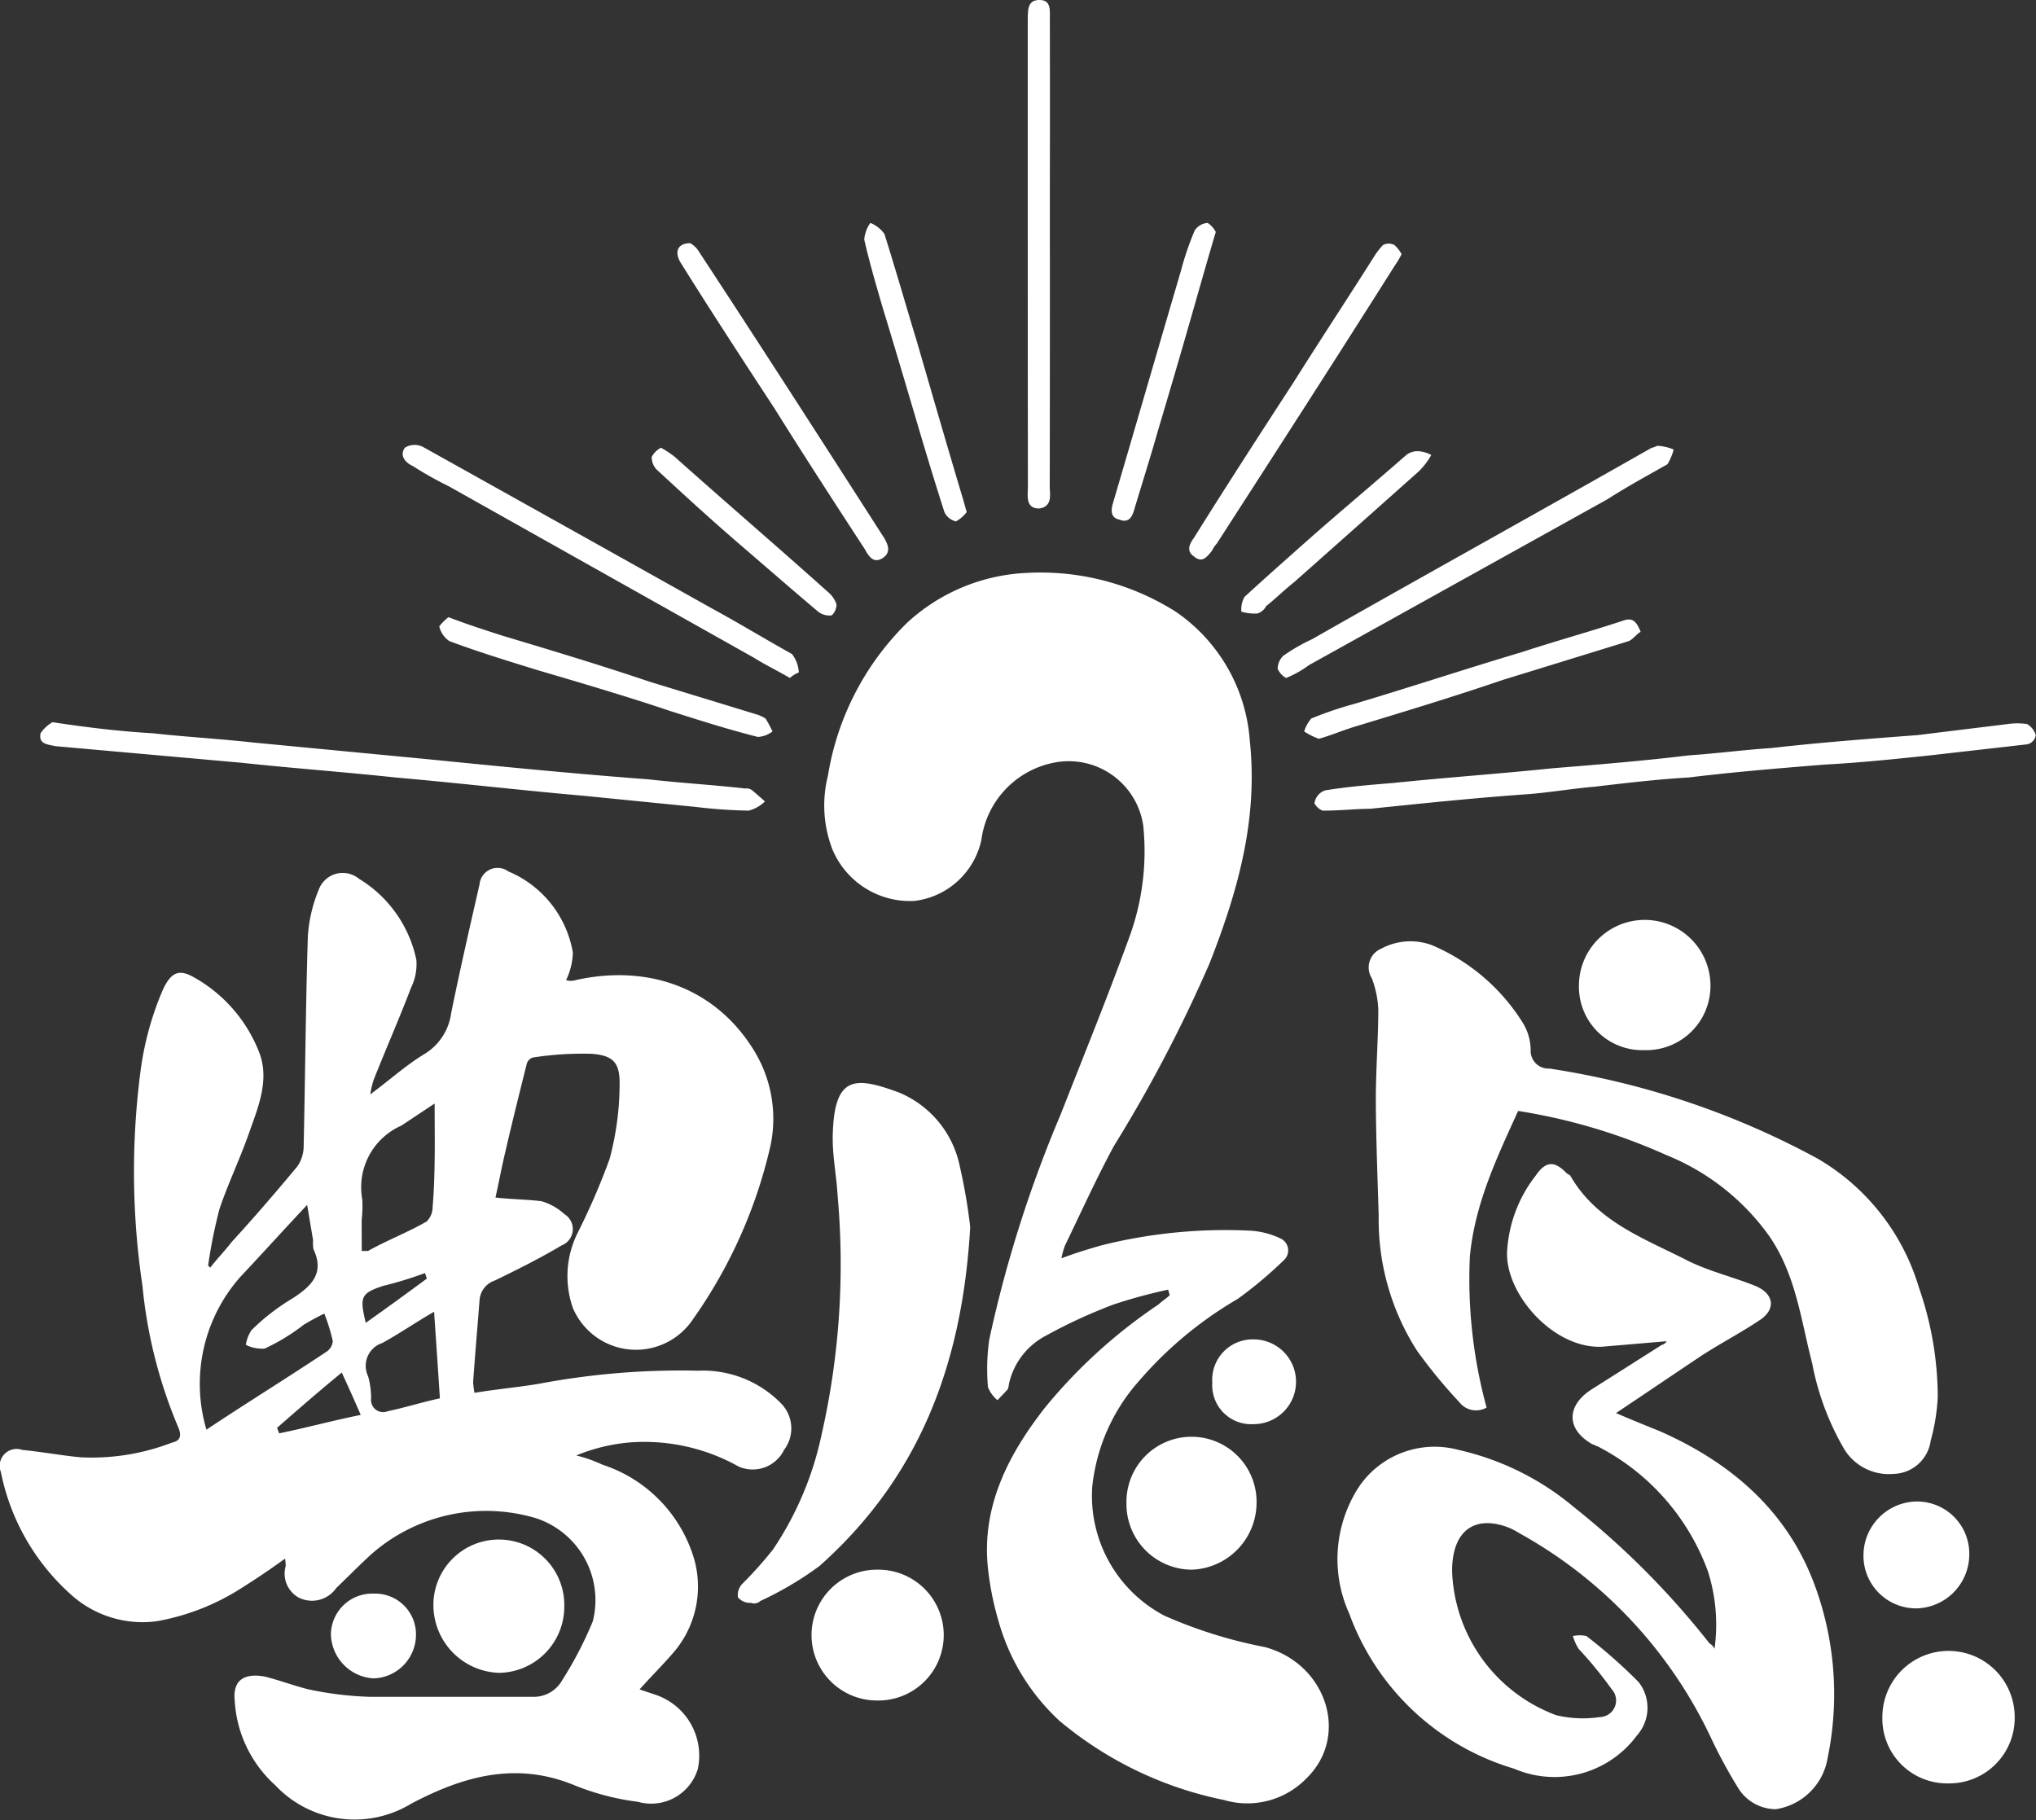 <svg id="logoA" xmlns="http://www.w3.org/2000/svg" width="110.5" height="98.8" viewBox="0 0 110.5 98.8">
  <rect x="0" y="0" width="110.5" height="98.8" fill="#333333" stroke="none"/>
  <defs>
    <style>
      .cls-1 {
        fill: #fff;
        fill-rule: evenodd;
      }
    </style>
  </defs>
  <path id="シェイプ_1" data-name="シェイプ 1" class="cls-1" d="M550.758,14029.6c0.391-.5.783-0.9,1.171-1.4,1.192-1.3,2.4-2.7,3.561-4.1a1.955,1.955,0,0,0,.333-1c0.086-3.8.11-7.7,0.23-11.5a7.917,7.917,0,0,1,.587-2.5,1.386,1.386,0,0,1,2.189-.6,6.758,6.758,0,0,1,3.112,4.4,2.888,2.888,0,0,1-.283,1.5c-0.648,1.7-1.356,3.3-2.029,5a4.49,4.49,0,0,0-.188.8c1.079-.8,1.96-1.6,2.956-2.2a3.055,3.055,0,0,0,1.431-2.2c0.488-2.4,1.018-4.7,1.542-7a0.984,0.984,0,0,1,1.564-.7,5.837,5.837,0,0,1,3.5,4.4,3.6,3.6,0,0,1-.368,1.5,0.9,0.9,0,0,0,.516,0c4.033-.9,7.587.5,9.609,3.7a7.078,7.078,0,0,1,.967,5.3,26.5,26.5,0,0,1-4.2,9.4,3.717,3.717,0,0,1-6.52-.6,5.242,5.242,0,0,1,.266-4.1,37.05,37.05,0,0,0,1.727-4,15.812,15.812,0,0,0,.541-4c0.023-1.2-.319-1.6-1.487-1.7a17.434,17.434,0,0,0-3.214.2,0.5,0.5,0,0,0-.352.4c-0.4,1.6-.776,3.1-1.144,4.7-0.195.8-.359,1.7-0.54,2.5,0.867,0.1,1.693.1,2.492,0.2a3.111,3.111,0,0,1,1.248.7,0.951,0.951,0,0,1-.152,1.7c-1.173.7-2.38,1.3-3.612,1.9a1.216,1.216,0,0,0-.842,1.1c-0.118,1.5-.238,2.9-0.346,4.4a3.839,3.839,0,0,0,.075.6c1.21-.2,2.386-0.3,3.551-0.5a41.392,41.392,0,0,1,8.6-.7,5.925,5.925,0,0,1,4.51,1.8,1.931,1.931,0,0,1,.137,2.5,1.893,1.893,0,0,1-2.467.9,10.452,10.452,0,0,0-5.982-1.3,9.848,9.848,0,0,0-2.827.7,7.754,7.754,0,0,1,1.42.5,7.668,7.668,0,0,1,5,5.2,5.487,5.487,0,0,1-1.236,5.1c-0.519.6-1.124,1.2-1.75,1.9,0.307,0.1.6,0.2,0.9,0.3a3.489,3.489,0,0,1,2.267,4,2.641,2.641,0,0,1-3.253,1.8,13.7,13.7,0,0,1-3.449-.9c-3.159-1.3-6.013-.5-8.856,1a5.908,5.908,0,0,1-7.38-1,6.683,6.683,0,0,1-2.2-4.6c-0.115-1.1.514-1.5,1.623-1.3,0.81,0.2,1.589.5,2.4,0.7a18.466,18.466,0,0,0,3.3.4h8.809a1.774,1.774,0,0,0,1.641-.9,20.479,20.479,0,0,0,1.662-3.2,4.678,4.678,0,0,0-3.106-5.6,9.429,9.429,0,0,0-8.958,2c-0.65.6-1.239,1.2-1.864,1.8a1.6,1.6,0,0,1-2.062.5,1.488,1.488,0,0,1-.677-1.7,2.78,2.78,0,0,0-.037-0.4c-0.826.6-1.576,1.1-2.366,1.6a12.583,12.583,0,0,1-4.609,1.8,5.8,5.8,0,0,1-4.7-1.5,12.087,12.087,0,0,1-3.748-6.6,0.917,0.917,0,0,1,1.161-1.2c1.056,0.1,2.1.3,3.16,0.4a12.1,12.1,0,0,0,4.973-.8c0.476-.1.506-0.4,0.345-0.8a26.12,26.12,0,0,1-1.954-7.7,42.071,42.071,0,0,1-.1-11.7,16.586,16.586,0,0,1,1.217-4.4c0.425-.9.838-1.1,1.591-0.7a7.975,7.975,0,0,1,3.657,4.2c0.5,1.4-.044,2.8-0.512,4.1-0.512,1.5-1.191,2.9-1.667,4.3a27.441,27.441,0,0,0-.624,3.1C550.678,14029.5,550.718,14029.6,550.758,14029.6Zm-0.21,8.8c2.256-1.5,4.369-2.8,6.469-4.2a0.779,0.779,0,0,0,.389-0.6,9.994,9.994,0,0,0-.46-1.5c-0.421.2-.769,0.4-1.11,0.6a10.985,10.985,0,0,1-2.13,1.3,2.024,2.024,0,0,1-1.019-.2,1.941,1.941,0,0,1,.307-0.8,11.468,11.468,0,0,1,2.185-1.7c1.1-.7,1.785-1.4,1.177-2.7a2.083,2.083,0,0,1-.022-0.5c-0.086-.5-0.184-1.1-0.321-1.9-1.316,1.4-2.487,2.7-3.618,3.9A8.76,8.76,0,0,0,550.548,14038.4Zm8.429-9.7h0.343c1.066-.6,2.143-1,3.18-1.6a1.1,1.1,0,0,0,.324-0.8c0.07-.8.1-1.7,0.109-2.5,0.017-1,0-2,0-3.1-0.616.4-1.2,0.8-1.811,1.2a3.651,3.651,0,0,0-2.116,4,6.631,6.631,0,0,1-.031,1.1C558.972,14027.5,558.977,14028.1,558.977,14028.7Zm4.242,8c-0.1-1.5-.205-3.1-0.316-4.7-1.038.6-1.9,1.2-2.818,1.7a1.3,1.3,0,0,0-.763,1.8,4.466,4.466,0,0,1,.164,1.2,0.659,0.659,0,0,0,.9.7C561.333,14037.2,562.279,14036.9,563.219,14036.7Zm-8.839,1.6c0.039,0.1.078,0.2,0.116,0.3,1.464-.3,2.927-0.7,4.426-1-0.345-.8-0.661-1.5-1.029-2.3C556.671,14036.3,555.526,14037.3,554.38,14038.3Zm8.131-8.1-0.1-.3a20.585,20.585,0,0,1-2.287.7c-1.2.4-1.268,0.6-.929,2C560.332,14031.8,561.422,14031,562.511,14030.2Zm40.232,0.6a28.634,28.634,0,0,0-2.946.8,28.255,28.255,0,0,0-3.691,1.7,3.909,3.909,0,0,0-2,2.6,1.459,1.459,0,0,1-.063.3c-0.175.2-.376,0.4-0.566,0.6a1.876,1.876,0,0,1-.513-0.7,11.322,11.322,0,0,1,.072-2.6,68.067,68.067,0,0,1,3.869-12.2c1.255-3.2,2.558-6.4,3.719-9.6a13.563,13.563,0,0,0,.766-6.1,4.087,4.087,0,0,0-4.862-3.4,4.933,4.933,0,0,0-3.924,4.2,4.233,4.233,0,0,1-3.62,3.3,4.563,4.563,0,0,1-4.464-2.8,6.631,6.631,0,0,1-.241-4,14.965,14.965,0,0,1,4.3-8.3,10.238,10.238,0,0,1,6.425-2.7,13.724,13.724,0,0,1,8.148,2.1,9.28,9.28,0,0,1,4.022,7c0.459,4.3-.658,8.2-2.188,12.1a77.507,77.507,0,0,1-5.185,9.9c-0.972,1.8-1.782,3.6-2.655,5.4a4.145,4.145,0,0,0-.194.7c0.788-.3,1.463-0.5,2.155-0.7a27.709,27.709,0,0,1,8.109-.8,4.359,4.359,0,0,1,1.576.4,0.717,0.717,0,0,1,.232,1.2,22.665,22.665,0,0,1-2.5,2.1,21.033,21.033,0,0,0-5.4,4.5,10.225,10.225,0,0,0-2.5,5.7,7.346,7.346,0,0,0,3.922,7,25.228,25.228,0,0,0,5.443,1.7c3.343,0.9,4.613,4.8,2.287,7.1a4.478,4.478,0,0,1-4.508,1.2,20.087,20.087,0,0,1-8.928-4.3,11.625,11.625,0,0,1-3.3-5.4,16.152,16.152,0,0,1-.589-3c-0.312-3.3,1.153-6.1,3.111-8.6a28.266,28.266,0,0,1,6.166-5.6c0.2-.2.4-0.3,0.6-0.5C602.8,14031,602.771,14030.9,602.743,14030.8Zm29.653,19.5a9.576,9.576,0,0,0-.354-4.2,12.414,12.414,0,0,0-6-6.8c-0.088,0-.171-0.1-0.259-0.1-1.441-.8-1.453-2.1-0.037-3,1.267-.8,2.525-1.6,3.785-2.4a0.4,0.4,0,0,0,.265-0.2l-3.532.3c-2.69.1-5.331-3-5.116-5.3a7.356,7.356,0,0,1,1.551-4c0.551-.8,1.028-0.8,1.69-0.1a1.436,1.436,0,0,1,.171.1c1.43,2.5,3.975,3.4,6.327,4.6,1.186,0.6,2.492.9,3.73,1.4,0.96,0.4,1.136,1.2.313,1.8-1.024.7-2.19,1.3-3.264,2-1.5,1-2.966,2-4.617,3.1,0.931,0.4,1.678.7,2.417,1,3.831,1.7,6.865,4.3,8.353,8.3a17.093,17.093,0,0,1,.72,9.4,3.363,3.363,0,0,1-2.813,2.8,2.412,2.412,0,0,1-2.077-1.2,27.453,27.453,0,0,1-1.458-2.7,24.726,24.726,0,0,0-10.422-11.1,3.375,3.375,0,0,0-1.351-.5c-1.457-.2-2.274.8-2.264,2.6a8.669,8.669,0,0,0,5.654,7.8,6.278,6.278,0,0,0,2.37.1,0.9,0.9,0,0,0,.646-1.5,22.238,22.238,0,0,0-1.8-2.2,2.627,2.627,0,0,1-.314-0.7,1.771,1.771,0,0,1,.729,0,27.6,27.6,0,0,1,2.837,2.5,2.257,2.257,0,0,1-.092,2.9,5.56,5.56,0,0,1-6.671,1.8,13.649,13.649,0,0,1-8.935-8.4,7.187,7.187,0,0,1,.521-6.9,4.964,4.964,0,0,1,5.406-2,14.789,14.789,0,0,1,6.256,3.1,44.705,44.705,0,0,1,7.362,7.4A0.678,0.678,0,0,1,632.4,14050.3Zm-10.66-29.2c-1.132,2.5-2.342,5-2.618,7.9a26.488,26.488,0,0,0,.908,8.2,1.144,1.144,0,0,1-1.485-.3,27.232,27.232,0,0,1-2.3-2.8,13.188,13.188,0,0,1-2.071-7.3c-0.06-2.1-.148-4.2-0.155-6.3,0-1.7.133-3.3,0.134-4.9a5.431,5.431,0,0,0-.351-1.7,1.1,1.1,0,0,1,.493-1.6,3.352,3.352,0,0,1,2.763-.2,10.765,10.765,0,0,1,4.927,4.2,2.859,2.859,0,0,1,.437,1.5,0.96,0.96,0,0,0,1.017,1,44.368,44.368,0,0,1,14.579,4.9,12.1,12.1,0,0,1,5.48,7,18.161,18.161,0,0,1,1.018,5.9,10.755,10.755,0,0,1-.384,2.4,2.083,2.083,0,0,1-2.007,1.8,2.839,2.839,0,0,1-2.659-1.3,14.558,14.558,0,0,1-1.765-4.7c-0.621-2.4-.884-4.8-2.325-6.9a12.686,12.686,0,0,0-5.579-4.4A31.536,31.536,0,0,0,621.736,14021.1ZM592,14027.4c-0.426,7.5-2.788,13.6-8.179,18.4a18.5,18.5,0,0,1-3.212,1.9,0.487,0.487,0,0,1-.508.1,0.851,0.851,0,0,1-.708-0.3,0.9,0.9,0,0,1,.207-0.7,21.476,21.476,0,0,0,1.7-1.9,17.707,17.707,0,0,0,2.627-6.2,41.724,41.724,0,0,0,.877-13c-0.061-1.1-.294-2.2-0.264-3.3,0.084-3.2,1.167-3.2,3.594-2.3a5.529,5.529,0,0,1,3.3,4A30.122,30.122,0,0,1,592,14027.4Zm-49.805-27.4c1.976,0.3,3.705.5,5.437,0.6,1.807,0.2,3.619.3,5.426,0.5l9.413,0.9c4.018,0.4,8.036.8,12.055,1.1,1.757,0.2,3.517.3,5.275,0.5a0.468,0.468,0,0,1,.367.1c0.247,0.2.464,0.4,0.692,0.6a1.994,1.994,0,0,1-.879.5,27.58,27.58,0,0,1-2.866-.2l-6.028-.6c-3.431-.3-6.858-0.7-10.29-1-2.784-.3-5.574-0.5-8.359-0.8l-10.093-.9c-0.423-.1-0.919-0.1-0.8-0.7A1.939,1.939,0,0,1,542.194,14000Zm68.929,4.8a0.855,0.855,0,0,1-.441-0.4,0.874,0.874,0,0,1,.581-0.7c1.221-.2,2.455-0.3,3.685-0.4,2.888-.3,5.775-0.5,8.664-0.8,2.461-.2,4.925-0.4,7.385-0.7,1.5-.1,3-0.3,4.508-0.4,2.636-.3,5.276-0.5,7.913-0.7l4.889-.6a3.692,3.692,0,0,1,1.05,0,1.026,1.026,0,0,1,.472.6,0.59,0.59,0,0,1-.46.5l-5.269.6c-1.907.2-3.815,0.4-5.724,0.5-2.459.2-4.921,0.4-7.379,0.7-1.7.1-3.4,0.3-5.1,0.5-1.176.1-2.352,0.3-3.529,0.4-2.888.2-5.775,0.5-8.664,0.8C612.923,14004.7,612.143,14004.8,611.123,14004.8Zm-24.22,48.3a3.55,3.55,0,1,1,.069-7.1A3.551,3.551,0,1,1,586.9,14053.1Zm58.194,4.5a3.515,3.515,0,0,1-3.592-3.6,3.591,3.591,0,1,1,7.182,0A3.55,3.55,0,0,1,645.1,14057.6Zm-16.515-39.8a3.439,3.439,0,0,1-3.545-3.5,3.569,3.569,0,1,1,7.138,0A3.485,3.485,0,0,1,628.582,14017.8Zm-58.613,30.2a3.594,3.594,0,0,1-3.532,3.6,3.684,3.684,0,0,1-3.571-3.6A3.552,3.552,0,1,1,569.969,14048Zm30.511-5.6a3.531,3.531,0,1,1,7.06,0,3.644,3.644,0,0,1-3.517,3.6A3.563,3.563,0,0,1,600.48,14042.4Zm-4.156-67.8c0,4.2,0,8.4-.009,12.6,0,0.4.178,1.1-.574,1.2-0.759,0-.611-0.7-0.611-1.2-0.009-8.4-.007-16.9-0.007-25.3,0,0,0-.1,0-0.1,0.013-.5,0-1,0.635-1,0.605,0,.563.5,0.564,0.9q0.009,4.65,0,9.3v3.6Zm12.822,23a1.039,1.039,0,0,1-.461-0.5,1.007,1.007,0,0,1,.3-0.7,9.876,9.876,0,0,1,1.559-.9c6.149-3.5,12.3-6.9,18.449-10.4,0.11,0,.232-0.1.334-0.1a2.616,2.616,0,0,1,.852.2,3.045,3.045,0,0,1-.338.8c-1.063.6-2.164,1.2-3.26,1.9l-16.193,9A5.668,5.668,0,0,1,609.146,13997.6Zm-26.934,0c-0.675-.4-1.317-0.7-1.951-1.1q-8.275-4.65-16.549-9.3a19.737,19.737,0,0,1-1.958-1.1c-0.443-.2-0.736-0.6-0.433-1a0.99,0.99,0,0,1,1.053,0q7.8,4.35,15.562,8.7c1.472,0.8,2.952,1.7,4.391,2.5a1.79,1.79,0,0,1,.37,1A1.568,1.568,0,0,0,582.212,13997.6Zm61.1,44.7a2.836,2.836,0,0,1,2.91,2.9,2.933,2.933,0,0,1-2.869,2.9,2.854,2.854,0,0,1-2.873-2.9A2.928,2.928,0,0,1,643.316,14042.3Zm-66.509-68.3a1.291,1.291,0,0,1,.5.5c3.349,5.1,6.689,10.3,10.026,15.5,0.235,0.4.374,0.8-.093,1.1-0.489.3-.741-0.1-0.962-0.5-1.63-2.5-3.252-5-4.877-7.6-1.7-2.6-3.4-5.2-5.087-7.9C575.923,13974.5,576.1,13974,576.807,13974Zm38.606,0.6a4.875,4.875,0,0,1-.356.6c-3.221,5.1-6.444,10.1-9.668,15.1a1.7,1.7,0,0,0-.268.4c-0.254.3-.512,0.7-0.979,0.3-0.436-.3-0.222-0.7,0-1,1.81-2.9,3.626-5.7,5.444-8.5,1.447-2.3,2.9-4.5,4.354-6.8a4.007,4.007,0,0,1,.467-0.6,0.674,0.674,0,0,1,.618,0A1.715,1.715,0,0,1,615.413,13974.6Zm-51.728,19.7c1.051,0.4,1.986.7,2.921,1,2.663,0.8,5.327,1.6,7.989,2.5l5.89,1.8a2.344,2.344,0,0,1,.41.2,6.484,6.484,0,0,1,.378.7,1.437,1.437,0,0,1-.794.3c-1.589-.4-3.156-0.9-4.735-1.4-2.376-.8-4.757-1.5-7.133-2.2-1.629-.5-3.262-1-4.872-1.6a1.317,1.317,0,0,1-.551-0.8A2.648,2.648,0,0,1,563.685,13994.3Zm64.7,0.8c-0.207.1-.4,0.4-0.645,0.5-2.265.7-4.542,1.4-6.814,2.1-2.638.9-5.274,1.7-7.911,2.5-0.694.2-1.378,0.5-2.088,0.7a3.635,3.635,0,0,1-.8-0.4,1.993,1.993,0,0,1,.388-0.7,19.783,19.783,0,0,1,2.355-.8c3.018-.9,6.039-1.9,9.06-2.8,1.825-.6,3.655-1.1,5.472-1.7C627.93,13994.3,628.15,13994.5,628.389,13995.1Zm-36.578-6.5a1.887,1.887,0,0,1-.576.5,0.919,0.919,0,0,1-.626-0.5c-0.511-1.6-.969-3.1-1.44-4.7-0.65-2.2-1.3-4.4-1.942-6.5-0.347-1.2-.7-2.4-0.971-3.6a1.824,1.824,0,0,1,.332-0.9,1.709,1.709,0,0,1,.764.6c0.63,2,1.2,4,1.779,5.9,0.84,2.9,1.68,5.8,2.519,8.6C591.693,13988.2,591.73,13988.3,591.811,13988.6Zm13.521-15.2c-0.327,1.1-.612,2.1-0.9,3.1-0.737,2.6-1.467,5.1-2.213,7.6-0.426,1.5-.872,2.9-1.322,4.4-0.119.4-.314,0.7-0.809,0.5-0.459-.1-0.454-0.5-0.33-0.9,1.235-4.2,2.452-8.4,3.685-12.6a15.991,15.991,0,0,1,.753-2.2,0.924,0.924,0,0,1,.7-0.4A1.313,1.313,0,0,1,605.332,13973.4Zm-0.189,62.4a2.195,2.195,0,0,1,2.254-2.3,2.3,2.3,0,0,1-.013,4.6A2.113,2.113,0,0,1,605.143,14035.8Zm-45.508,11.5a2.212,2.212,0,0,1,2.291,2.3,2.371,2.371,0,0,1-2.306,2.3,2.457,2.457,0,0,1-2.31-2.4A2.242,2.242,0,0,1,559.635,14047.3Zm57.394-61.8a3.933,3.933,0,0,1-.692.9q-3.366,3-6.75,6c-0.509.4-1.011,0.9-1.521,1.3a0.782,0.782,0,0,1-.475.4,2.6,2.6,0,0,1-.867-0.1,1.392,1.392,0,0,1,.169-0.8c1.087-1,2.22-2,3.344-3,1.806-1.6,3.61-3.1,5.434-4.7a0.978,0.978,0,0,1,.746-0.2A1.648,1.648,0,0,1,617.029,13985.5Zm-41.808-.4a5.474,5.474,0,0,1,.754.5c2.8,2.5,5.6,4.9,8.388,7.4a1.461,1.461,0,0,1,.388.6,0.822,0.822,0,0,1-.257.6,0.983,0.983,0,0,1-.74-0.2c-1.3-1.1-2.573-2.2-3.842-3.3-1.647-1.4-3.288-2.9-4.908-4.4a0.955,0.955,0,0,1-.282-0.7A1.2,1.2,0,0,1,575.221,13985.1Z" transform="translate(-539.344 -13960.8)"/>
</svg>
